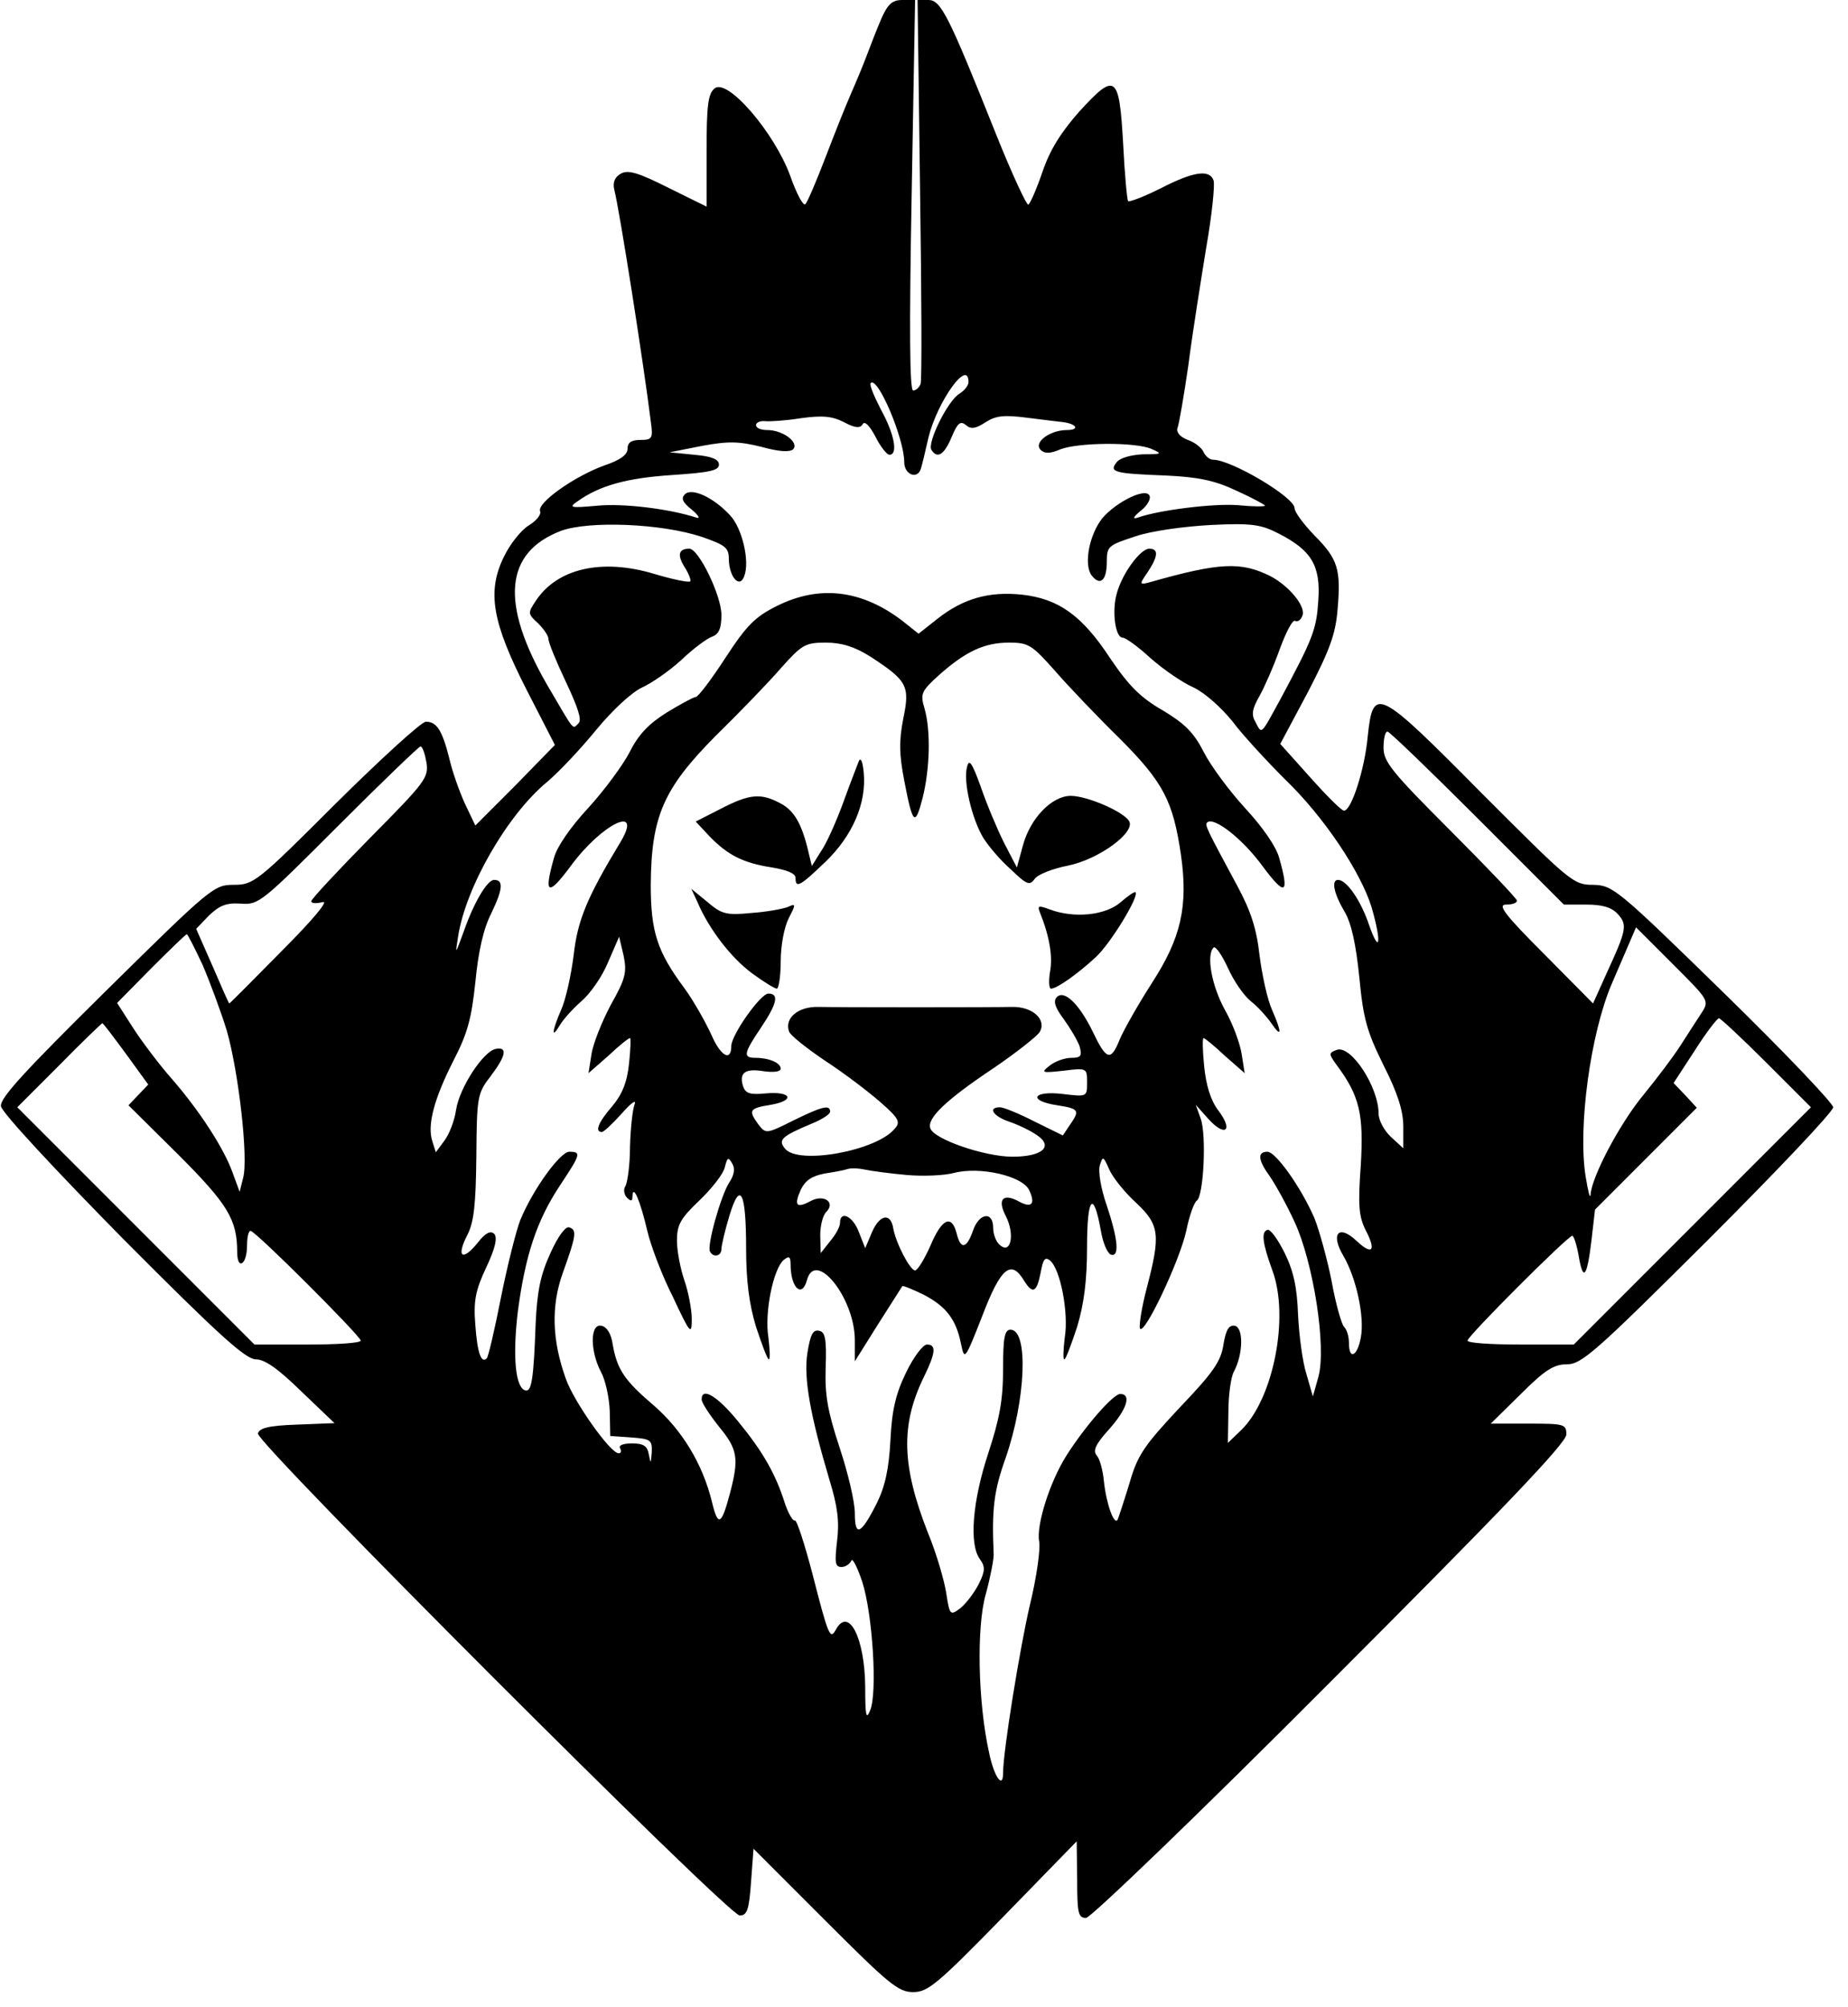 <?xml version="1.0" standalone="no"?>
<!DOCTYPE svg PUBLIC "-//W3C//DTD SVG 20010904//EN"
 "http://www.w3.org/TR/2001/REC-SVG-20010904/DTD/svg10.dtd">
<svg version="1.0" xmlns="http://www.w3.org/2000/svg"
 width="374pt" height="406pt" viewBox="0 0 374 406"
 preserveAspectRatio="xMidYMid meet">
<g transform="translate(0,406) scale(0.1,-0.1)"
fill="#000000" stroke="none">
<path d="M1784 4023 c-9 -21 -22 -54 -29 -73 -7 -19 -22 -55 -33 -80 -11 -25
-34 -83 -52 -130 -18 -47 -36 -89 -40 -93 -4 -5 -18 21 -31 58 -32 87 -127
198 -153 176 -13 -11 -16 -34 -16 -126 l0 -113 -77 38 c-60 30 -81 37 -96 29
-13 -7 -17 -18 -14 -32 11 -42 60 -356 74 -469 5 -35 3 -38 -21 -38 -18 0 -26
-5 -26 -18 0 -12 -15 -23 -48 -34 -60 -22 -135 -75 -129 -92 3 -7 -8 -20 -23
-29 -16 -10 -38 -38 -50 -63 -35 -71 -24 -133 46 -270 l57 -111 -80 -82 -81
-81 -21 44 c-11 24 -26 66 -32 93 -14 55 -25 73 -47 73 -9 0 -90 -74 -182
-165 -160 -160 -167 -165 -207 -165 -40 0 -46 -5 -258 -214 -165 -163 -216
-218 -213 -234 1 -12 113 -132 246 -267 193 -194 249 -245 270 -245 18 0 45
-19 92 -65 l67 -64 -76 -3 c-58 -2 -76 -7 -79 -18 -3 -20 952 -975 975 -975
15 0 19 11 23 68 l5 67 145 -145 c129 -129 148 -145 178 -145 30 0 49 16 182
152 l149 153 1 -77 c0 -68 2 -78 18 -78 9 0 228 210 495 478 346 346 477 483
477 500 0 21 -4 22 -77 22 l-76 0 61 60 c49 49 67 60 93 60 30 0 58 25 286
252 139 139 253 259 253 268 0 8 -100 113 -222 232 -216 211 -224 217 -264
218 -40 0 -46 6 -225 185 -212 214 -220 218 -231 115 -6 -66 -33 -150 -48
-150 -5 0 -35 30 -68 67 l-61 68 56 105 c44 85 56 117 60 167 7 81 1 102 -47
150 -22 23 -40 47 -40 55 0 22 -128 98 -165 98 -7 0 -15 7 -19 15 -3 8 -17 20
-32 25 -16 6 -24 16 -21 24 3 7 13 65 22 127 8 63 25 169 36 237 12 68 18 129
15 137 -8 23 -41 18 -107 -16 -34 -17 -63 -28 -66 -26 -2 3 -7 55 -10 117 -8
139 -15 145 -89 64 -37 -42 -59 -77 -74 -121 -12 -35 -25 -65 -29 -67 -3 -2
-33 62 -65 142 -97 243 -112 272 -137 272 l-22 0 5 -382 c3 -211 4 -389 1
-395 -3 -7 -9 -13 -15 -13 -7 0 -8 122 -3 395 l7 395 -26 0 c-20 0 -29 -8 -42
-37z m176 -736 c0 -7 -8 -17 -19 -24 -23 -14 -65 -99 -56 -113 12 -19 26 -10
41 26 12 29 18 33 29 24 10 -9 20 -7 40 6 20 13 37 15 83 9 31 -4 65 -8 74 -9
28 -4 33 -16 7 -16 -34 0 -68 -25 -53 -40 8 -8 19 -8 40 1 36 14 151 15 184 1
23 -10 22 -11 -16 -11 -24 -1 -47 -7 -54 -16 -16 -20 -6 -23 100 -27 65 -3 99
-10 143 -31 31 -14 57 -28 57 -30 0 -2 -24 -2 -54 1 -50 4 -161 -10 -203 -25
-12 -4 -10 1 6 14 14 11 21 25 17 31 -10 17 -78 -20 -100 -53 -24 -36 -32 -91
-16 -110 17 -21 30 -9 30 29 0 31 3 33 58 51 32 11 98 20 153 23 82 4 101 1
136 -17 67 -34 86 -65 81 -136 -4 -59 -10 -75 -77 -200 -40 -73 -37 -71 -50
-46 -9 15 -7 27 8 53 10 18 29 61 41 95 13 35 26 60 31 57 5 -3 12 2 15 11 7
18 -27 60 -66 80 -59 29 -102 27 -240 -12 -25 -7 -25 -6 -7 20 21 32 22 47 3
47 -18 0 -55 -50 -66 -91 -10 -35 -3 -89 12 -89 6 0 31 -18 56 -41 26 -23 65
-50 88 -60 23 -11 56 -41 78 -68 20 -27 69 -80 107 -118 78 -75 153 -187 175
-259 20 -69 17 -98 -5 -36 -17 51 -46 92 -63 92 -14 0 -9 -27 13 -64 14 -24
23 -65 30 -133 8 -84 15 -109 49 -178 29 -57 40 -93 40 -124 l0 -44 -25 23
c-14 13 -25 34 -25 47 0 54 -56 140 -85 129 -16 -6 -16 -8 -1 -29 48 -64 56
-101 50 -204 -6 -82 -4 -104 10 -132 22 -42 13 -51 -19 -21 -36 34 -53 14 -26
-31 26 -45 43 -123 35 -165 -7 -38 -24 -46 -24 -11 0 13 -4 27 -10 33 -5 5
-17 47 -25 92 -9 45 -25 103 -35 128 -27 62 -78 134 -95 134 -21 0 -19 -17 5
-50 11 -16 34 -57 50 -92 38 -82 65 -254 48 -314 l-11 -39 -13 45 c-8 25 -15
79 -17 120 -2 56 -9 88 -27 125 -14 28 -29 49 -35 47 -13 -4 -10 -27 10 -82
35 -94 2 -260 -63 -323 l-27 -26 1 62 c0 34 5 71 11 82 19 35 20 89 2 93 -12
2 -18 -8 -23 -38 -5 -34 -21 -57 -89 -128 -72 -77 -85 -96 -101 -152 -11 -36
-22 -69 -24 -74 -7 -13 -23 31 -28 78 -2 21 -8 44 -14 51 -9 10 -3 23 24 53
36 40 47 72 23 72 -14 0 -71 -65 -109 -125 -34 -54 -61 -141 -55 -173 3 -15
-5 -73 -19 -130 -20 -86 -54 -295 -54 -339 0 -33 -18 -8 -28 40 -23 102 -26
256 -7 322 9 33 16 69 16 80 -4 91 0 128 24 195 41 118 47 260 10 260 -12 0
-15 -16 -15 -80 0 -62 -7 -100 -30 -170 -32 -97 -39 -184 -17 -214 11 -15 11
-24 -2 -50 -9 -18 -26 -40 -37 -49 -21 -16 -22 -15 -29 30 -4 26 -20 81 -37
122 -53 135 -56 218 -8 316 24 49 25 65 6 65 -8 0 -27 -25 -42 -56 -21 -43
-29 -76 -32 -138 -3 -58 -11 -94 -28 -128 -32 -63 -44 -68 -44 -19 0 23 -14
82 -31 133 -24 73 -30 106 -28 162 2 58 -1 72 -14 74 -12 2 -17 -8 -23 -45 -8
-51 6 -127 45 -258 16 -52 20 -83 15 -123 -5 -43 -4 -52 9 -52 8 0 17 6 20 13
2 6 12 -13 22 -43 21 -65 31 -225 16 -260 -8 -20 -10 -12 -10 48 -1 98 -33
162 -59 116 -12 -22 -15 -16 -48 113 -16 61 -32 109 -35 107 -4 -2 -13 13 -20
33 -19 61 -45 106 -94 166 -43 53 -75 72 -75 46 0 -7 16 -31 35 -55 38 -46 41
-64 22 -136 -17 -64 -24 -67 -36 -17 -19 78 -61 146 -117 195 -60 51 -75 73
-84 124 -3 22 -12 36 -23 38 -23 5 -23 -51 -1 -93 9 -16 17 -52 18 -80 l1 -50
43 -3 c39 -3 42 -5 41 -30 -2 -24 -2 -24 -6 -4 -3 17 -11 22 -34 22 -18 0 -28
-4 -24 -10 3 -6 2 -10 -3 -10 -17 0 -91 105 -107 151 -28 78 -30 147 -6 214
27 75 29 87 13 92 -7 3 -23 -18 -38 -52 -20 -43 -27 -77 -30 -143 -4 -110 -8
-137 -20 -135 -21 4 -27 68 -16 160 15 113 38 184 86 256 41 62 43 67 18 67
-18 0 -73 -75 -99 -138 -8 -20 -26 -91 -39 -156 -13 -66 -26 -122 -29 -124
-11 -11 -19 11 -23 67 -4 49 0 70 22 117 19 40 23 61 16 68 -7 7 -18 2 -34
-19 -31 -38 -43 -27 -20 17 13 26 17 60 18 159 1 121 2 127 29 162 31 41 35
60 10 55 -25 -5 -73 -78 -80 -123 -3 -22 -14 -50 -24 -63 l-17 -23 -7 22 c-11
33 4 87 42 162 29 56 37 85 45 160 6 62 16 108 33 141 23 48 24 66 5 66 -14 0
-41 -46 -61 -103 -18 -49 -18 -50 -12 -12 15 99 99 246 180 313 24 20 69 68
100 106 33 40 71 75 92 85 20 9 56 34 80 56 23 22 51 43 62 47 14 5 19 17 19
44 0 39 -46 134 -65 134 -22 0 -25 -13 -9 -38 8 -13 13 -26 11 -28 -3 -3 -36
4 -73 15 -106 32 -197 11 -240 -55 -16 -24 -16 -26 5 -45 11 -11 21 -25 21
-32 0 -7 16 -46 35 -86 24 -51 33 -77 26 -84 -13 -13 -7 -19 -64 78 -95 165
-86 267 28 311 57 21 204 15 285 -12 49 -17 55 -22 55 -46 1 -36 22 -59 31
-34 12 30 -4 97 -28 123 -34 37 -78 57 -92 43 -8 -8 -5 -16 14 -31 14 -12 18
-19 9 -16 -56 18 -148 29 -200 24 -55 -5 -59 -4 -40 9 45 32 100 47 191 53 75
5 95 9 95 21 0 11 -15 17 -50 20 l-50 5 66 13 c54 10 75 9 120 -2 36 -10 57
-11 64 -5 13 14 -21 39 -52 39 -13 0 -23 4 -23 10 0 5 8 9 18 8 9 -1 42 1 73
6 44 6 63 4 87 -8 22 -12 33 -13 38 -4 4 7 14 -3 26 -26 10 -20 23 -36 28 -36
18 0 10 42 -17 91 -14 27 -24 51 -21 54 14 15 68 -112 68 -160 0 -26 28 -36
34 -12 2 6 9 35 15 62 18 73 81 161 81 112z m1030 -882 l175 -175 46 0 c33 0
51 -6 63 -19 20 -22 18 -32 -23 -121 l-27 -60 -99 100 c-80 80 -95 100 -77
100 12 0 22 3 22 8 0 4 -61 68 -135 142 -118 118 -135 139 -135 167 0 18 3 33
8 33 4 0 86 -79 182 -175z m-2127 113 c5 -31 -2 -40 -114 -153 -65 -66 -119
-124 -119 -128 0 -5 10 -5 23 -2 13 4 -18 -34 -83 -99 -57 -58 -105 -106 -106
-106 -1 0 -16 34 -34 76 l-33 75 26 27 c21 20 35 26 64 24 37 -3 43 3 198 158
88 88 163 160 166 160 4 0 9 -15 12 -32z m2580 -508 c-9 -14 -28 -43 -42 -65
-14 -22 -48 -67 -75 -100 -48 -58 -105 -166 -107 -202 -1 -10 -5 7 -10 37 -16
100 10 290 53 390 11 25 26 61 34 79 l15 35 74 -74 c74 -74 75 -74 58 -100z
m-3033 98 c15 -35 37 -94 49 -133 24 -84 44 -259 33 -298 l-7 -28 -14 38 c-18
51 -69 128 -122 189 -24 27 -59 73 -78 102 l-34 53 69 70 c38 38 70 69 72 69
2 0 16 -28 32 -62z m3165 -198 l90 -90 -240 -240 -240 -240 -107 0 c-60 0
-108 3 -108 8 0 9 203 212 212 212 3 0 9 -18 13 -41 9 -53 17 -43 26 33 l7 61
103 103 103 103 -23 25 -24 25 43 66 c23 36 45 65 49 65 3 0 47 -41 96 -90z
m-3320 18 l45 -62 -20 -21 -20 -21 100 -99 c101 -101 120 -132 120 -198 0 -16
4 -26 10 -22 6 3 10 19 10 36 0 16 3 29 7 29 10 0 223 -213 223 -222 0 -5 -48
-8 -108 -8 l-107 0 -240 240 -240 240 85 85 c46 47 86 85 87 85 2 0 23 -28 48
-62z"/>
<path d="M1572 2834 c-44 -22 -61 -39 -104 -105 -28 -43 -55 -79 -60 -79 -4 0
-30 -14 -58 -31 -37 -23 -58 -45 -76 -81 -14 -27 -52 -78 -84 -113 -36 -39
-63 -78 -69 -101 -21 -74 -12 -78 34 -16 63 86 147 126 101 49 -69 -114 -87
-159 -95 -229 -5 -40 -16 -90 -25 -110 -19 -44 -21 -62 -3 -32 7 12 26 33 43
48 17 14 42 49 54 78 l23 53 9 -38 c7 -34 4 -47 -26 -100 -18 -34 -36 -79 -39
-100 l-6 -38 40 35 c21 20 41 36 44 36 2 0 1 -24 -2 -52 -4 -38 -14 -62 -34
-86 -28 -32 -36 -52 -21 -52 4 0 22 17 40 37 20 23 31 30 26 18 -4 -11 -8 -49
-9 -85 0 -36 -5 -71 -9 -79 -5 -7 -3 -18 3 -24 8 -8 11 -7 11 3 1 26 16 -10
30 -70 7 -30 30 -91 52 -134 35 -75 38 -78 38 -44 0 19 -7 55 -15 78 -8 23
-15 60 -15 80 0 32 7 45 45 81 25 24 49 54 52 68 5 20 7 21 15 7 6 -10 4 -23
-6 -38 -17 -26 -46 -129 -39 -140 7 -13 23 -9 23 5 0 7 7 37 16 67 22 73 34
50 34 -66 0 -64 6 -112 20 -158 12 -36 23 -66 26 -66 3 0 2 20 -1 45 -8 50 10
138 31 156 11 9 14 7 14 -9 0 -47 23 -69 33 -32 17 64 97 -36 97 -121 l0 -43
47 75 c26 41 48 75 49 77 1 2 20 -6 43 -17 46 -24 66 -50 76 -100 7 -34 8 -32
43 57 37 97 58 115 84 72 18 -29 26 -25 34 15 5 28 9 33 19 25 21 -17 38 -106
30 -155 -3 -25 -4 -45 -1 -45 3 0 14 30 26 66 14 47 20 94 20 162 0 101 13
116 28 32 4 -24 13 -45 20 -48 18 -6 15 30 -8 99 -12 34 -18 70 -14 82 6 19 7
18 19 -9 7 -16 31 -46 54 -67 48 -45 50 -65 22 -172 -10 -38 -16 -75 -14 -82
7 -19 81 137 94 198 6 30 16 57 21 60 14 9 20 133 8 166 l-10 28 25 -28 c34
-38 52 -25 21 16 -16 21 -25 51 -29 90 -3 31 -4 57 -1 57 2 0 22 -16 43 -36
l40 -35 -6 38 c-3 21 -18 62 -34 90 -27 49 -38 111 -23 126 4 4 17 -15 29 -41
12 -27 33 -57 47 -68 13 -10 31 -30 41 -44 21 -31 22 -20 1 28 -9 20 -20 70
-25 110 -6 54 -18 90 -45 140 -62 115 -66 123 -61 128 13 13 72 -33 112 -88
46 -62 55 -58 34 16 -6 23 -33 62 -69 101 -32 35 -70 86 -84 114 -20 39 -38
57 -83 84 -45 26 -68 49 -106 105 -57 87 -105 121 -179 129 -67 7 -119 -8
-171 -49 l-38 -30 -34 27 c-82 62 -167 72 -253 29z m189 -102 c75 -49 81 -59
67 -126 -9 -46 -8 -73 2 -125 17 -89 22 -94 37 -36 15 59 17 137 4 182 -9 30
-6 35 29 67 54 48 92 66 142 66 39 0 46 -4 93 -57 27 -31 86 -93 131 -137 89
-89 108 -127 124 -235 15 -105 0 -169 -59 -260 -27 -42 -56 -93 -65 -114 -18
-45 -27 -42 -55 17 -27 55 -57 84 -72 69 -8 -8 -4 -21 14 -45 13 -18 28 -43
32 -55 5 -19 3 -23 -17 -23 -13 0 -33 -7 -44 -16 -18 -14 -16 -15 29 -10 47 6
47 5 47 -24 0 -29 0 -29 -50 -23 -61 7 -70 -14 -10 -23 44 -7 46 -10 25 -40
l-14 -21 -57 28 c-31 16 -63 29 -70 29 -26 0 -14 -18 18 -29 18 -6 43 -18 56
-27 35 -23 12 -44 -49 -44 -56 0 -158 35 -166 57 -8 20 30 57 129 123 44 30
86 63 92 72 15 25 -14 52 -56 51 -45 -1 -343 -1 -392 0 -41 1 -69 -23 -59 -50
3 -8 36 -34 73 -59 37 -24 87 -62 111 -83 38 -33 42 -41 30 -54 -36 -45 -195
-74 -222 -41 -15 18 -8 25 54 51 20 8 37 19 37 24 0 15 -16 11 -75 -18 -54
-27 -55 -27 -70 -8 -21 29 -19 33 25 40 51 9 41 28 -11 23 -31 -3 -40 0 -45
14 -9 28 4 37 41 31 21 -3 35 -1 35 5 0 12 -24 22 -51 22 -26 0 -24 9 11 61
33 49 37 69 15 69 -16 0 -75 -84 -75 -106 0 -33 -22 -20 -40 22 -12 26 -36 69
-55 95 -55 74 -68 114 -68 209 1 139 26 195 131 301 48 47 108 109 133 138 42
47 49 51 90 51 32 0 58 -8 90 -28z m74 -1049 c34 -3 76 -1 95 4 53 14 140 -6
153 -35 13 -28 5 -37 -22 -22 -32 17 -43 3 -25 -31 18 -36 10 -77 -12 -58 -8
6 -14 22 -14 35 0 35 -29 30 -41 -6 -13 -37 -25 -38 -33 -5 -10 39 -30 30 -53
-25 -12 -27 -26 -50 -31 -50 -10 0 -38 53 -44 84 -5 33 -27 30 -43 -6 l-14
-33 -13 33 c-12 32 -38 44 -38 18 0 -8 -9 -24 -20 -37 l-19 -24 -1 36 c0 19 5
40 12 47 20 20 -5 37 -32 22 -28 -15 -34 -9 -19 24 9 18 22 27 48 32 20 3 41
7 46 9 6 2 21 2 35 -1 14 -3 52 -8 85 -11z"/>
<path d="M1738 2520 c-3 -8 -18 -46 -32 -85 -14 -38 -34 -83 -45 -98 l-18 -29
-7 29 c-13 56 -29 84 -57 98 -39 21 -62 19 -120 -11 l-51 -26 28 -30 c38 -39
69 -54 127 -63 30 -5 47 -12 47 -21 0 -22 9 -17 61 33 54 52 83 118 77 180 -2
22 -6 32 -10 23z"/>
<path d="M1957 2508 c-8 -29 10 -105 33 -143 10 -16 35 -46 56 -64 32 -31 38
-33 48 -19 6 9 37 21 68 27 63 13 137 68 123 90 -11 19 -85 51 -118 51 -38 0
-82 -45 -97 -101 l-12 -44 -26 50 c-14 28 -35 78 -47 113 -18 50 -24 58 -28
40z"/>
<path d="M1412 2234 c23 -54 68 -112 110 -143 23 -17 46 -31 50 -31 4 0 8 25
8 55 0 32 7 69 16 87 15 29 15 31 -2 23 -11 -4 -44 -10 -74 -12 -50 -5 -60 -2
-88 22 l-33 27 13 -28z"/>
<path d="M2267 2234 c-31 -26 -93 -32 -142 -14 -24 9 -26 8 -20 -7 19 -47 26
-89 20 -119 -3 -19 -2 -34 2 -34 12 0 53 29 91 64 30 28 88 123 80 131 -2 2
-16 -8 -31 -21z"/>
</g>
</svg>
